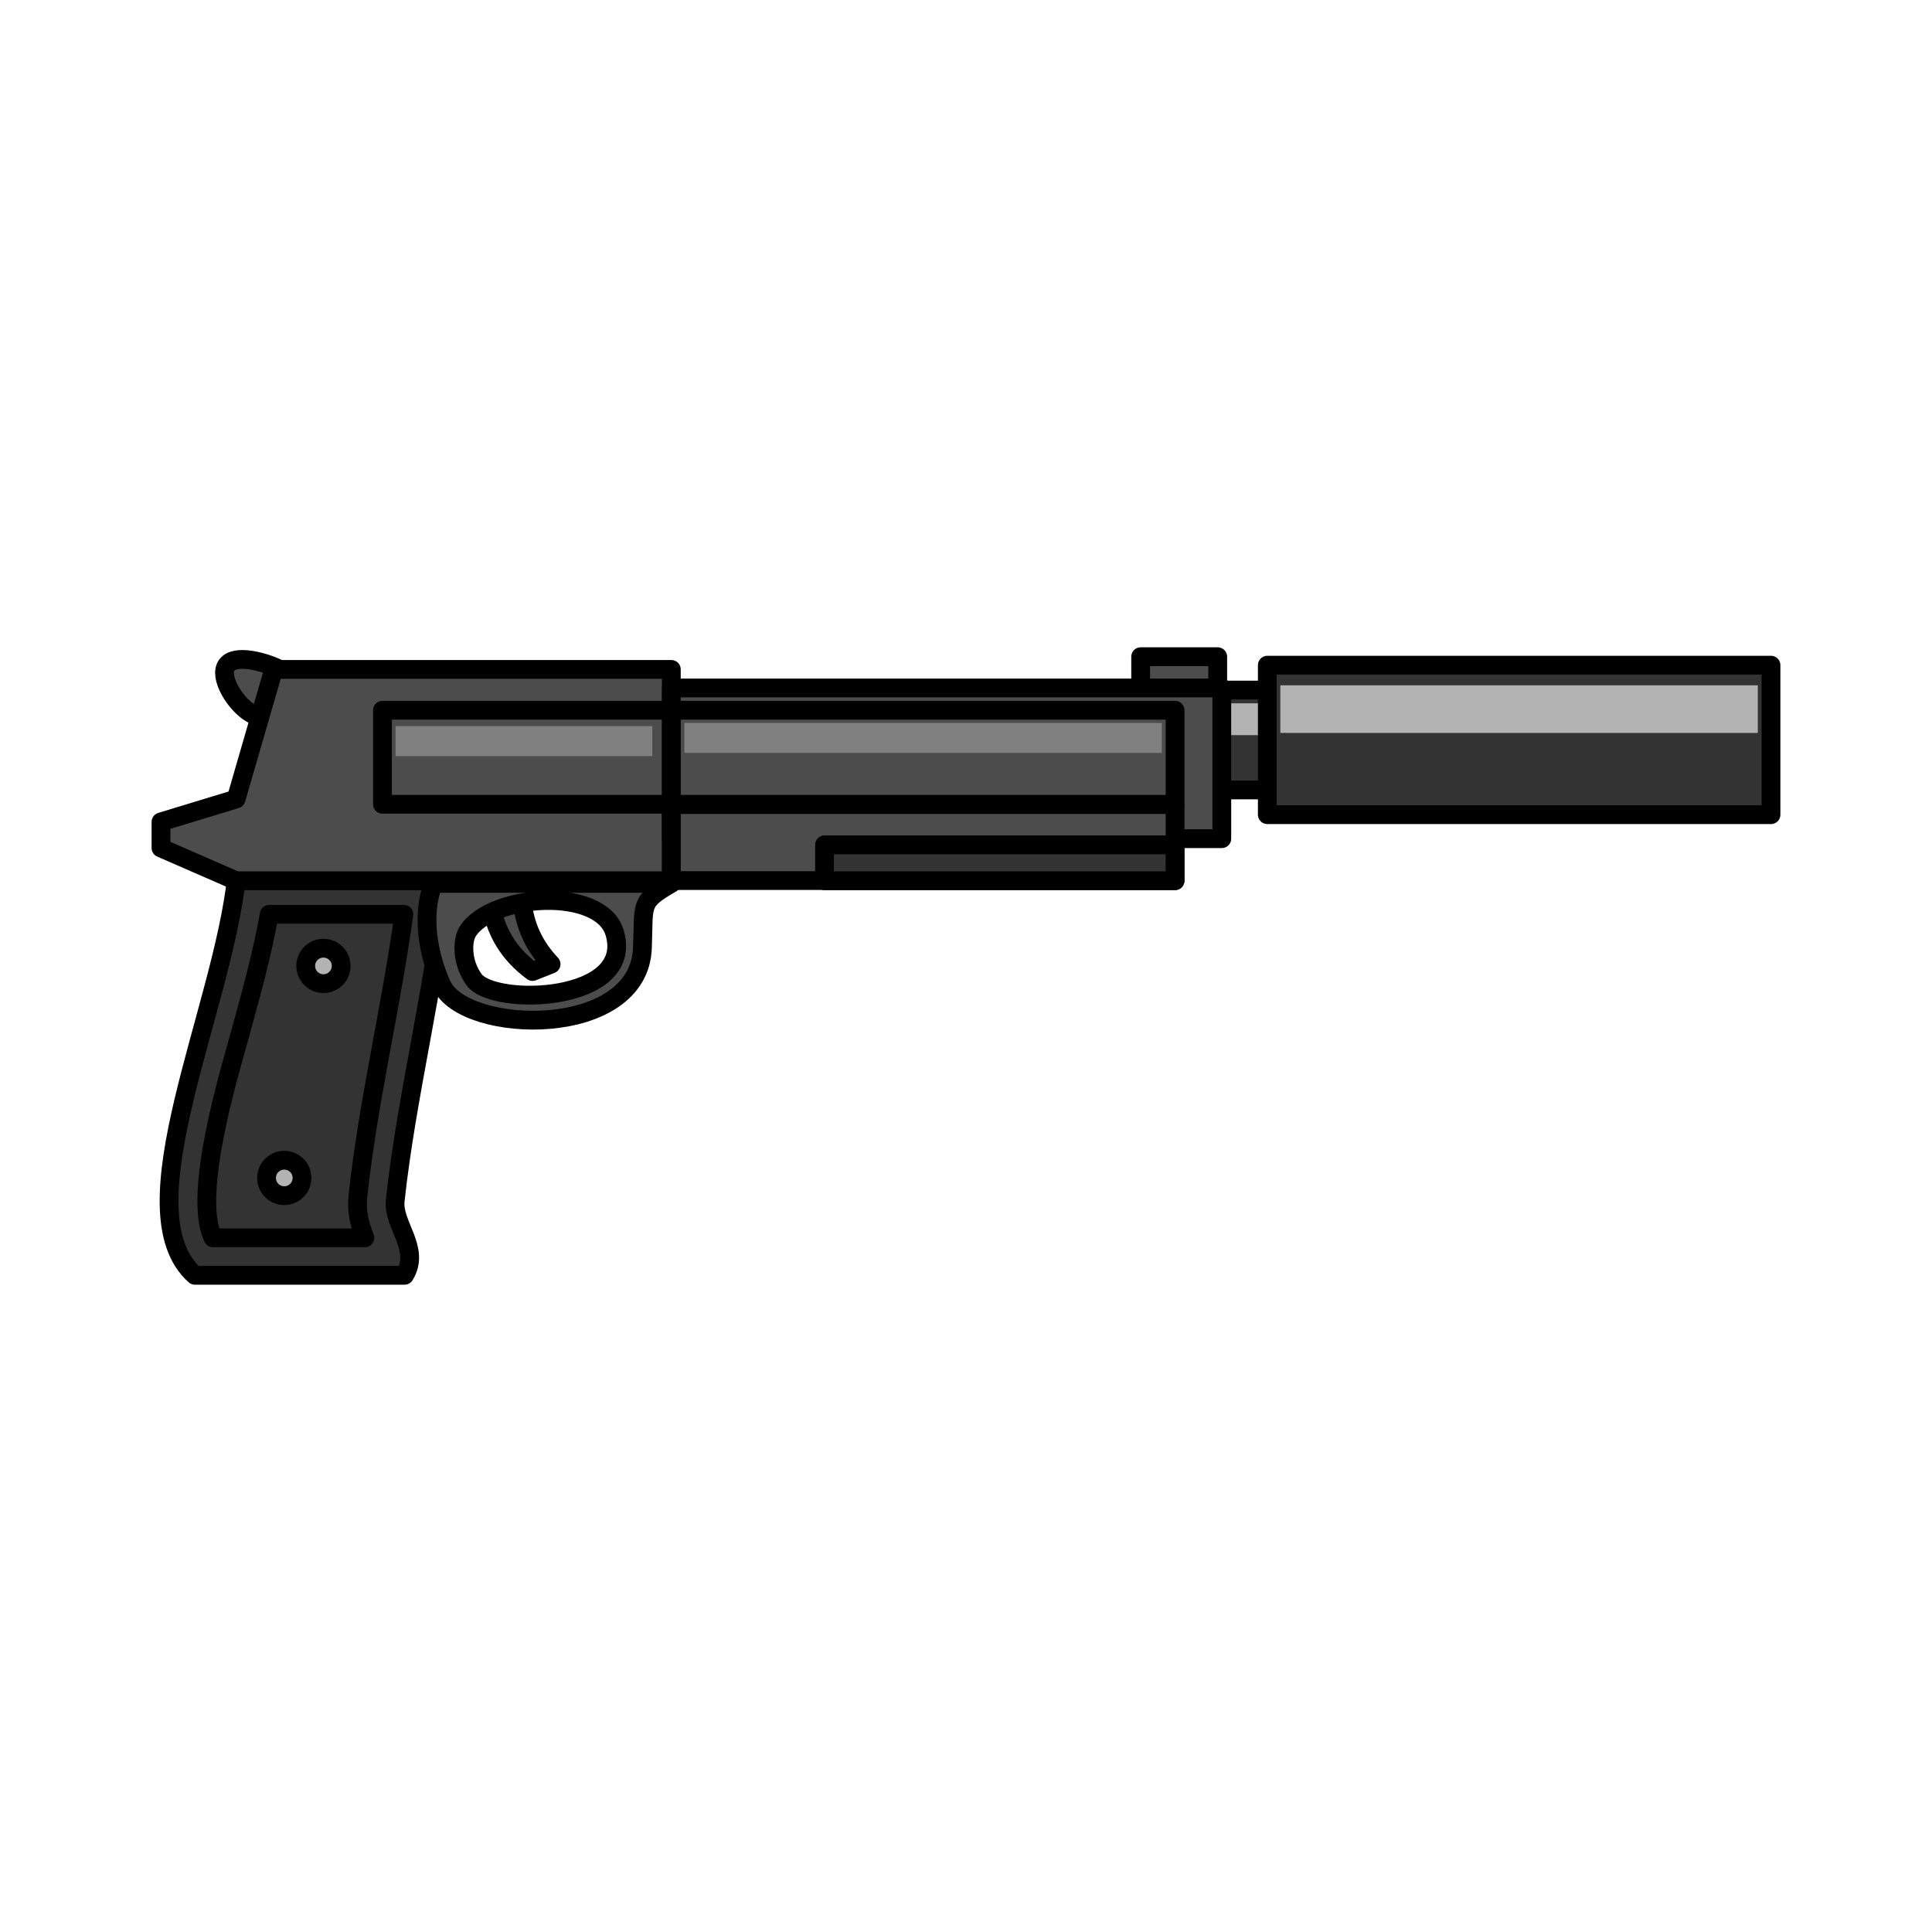 <svg:svg xmlns:svg="http://www.w3.org/2000/svg" height="815.073" id="svg6733" version="1.1" viewBox="-63.962 -273.08 815.073 815.073" width="815.073">
<svg:g id="layer1" transform="translate(416.53 -75.931)">
<svg:g fill-rule="evenodd" id="g7632" transform="matrix(2.236 0 0 2.236 -924.37 -2447.9)">
<svg:path d="m438.9 1136.8h-11.07v18.836h11.07v-18.836z" fill="#333" id="path5930" stroke="#000" stroke-linecap="round" stroke-linejoin="round" stroke-miterlimit="2.613" stroke-width="3.543" />
<svg:path d="m436.13 1139.3h-5.535v6.001h5.535v-6.001z" fill="#b3b3b3" id="path5932" />
<svg:g stroke="#000" stroke-linecap="round" stroke-linejoin="round" stroke-miterlimit="2.613" stroke-width="3.543">
<svg:path d="m250.46 1132.5c3.122 1.347 4.781 4.465 3.703 6.963-1.077 2.498-4.483 3.432-7.606 2.085-3.122-1.347-6.555-6.572-5.478-9.069 1.078-2.498 6.258-1.325 9.38 0.022z" fill="#4c4c4c" id="path6966" />
<svg:path d="m243.16 1172h39.554c-2.13 20.675-7.504 41.334-9.635 61.131-0.491 4.568 4.853 9.057 1.767 14.086h-39.554c-13.588-12.104 5.246-50.145 7.868-75.217z" fill="#333" id="path6968" />
<svg:path d="m249.31 1179.1c-1.341 7.657-3.528 15.375-5.537 22.734-1.802 6.598-9.04 30.037-5.069 38.31h28.656c-0.962-2.501-1.637-4.867-1.326-7.758 1.927-17.9 6.216-35.46 8.682-53.286h-25.407z" fill="#333" id="path6972" />
<svg:path d="m413.73 1130.5h14.541v7.781h-14.541v-7.781z" fill="#4c4c4c" id="path6976" />
<svg:path d="m252.15 1225.5c1.847 0 3.345 1.498 3.345 3.345 0 1.847-1.497 3.345-3.345 3.345-1.847 0-3.345-1.497-3.345-3.345 0-1.847 1.498-3.345 3.345-3.345z" fill="#b3b3b3" id="path6978" />
<svg:path d="m259.54 1185.5c1.847 0 3.345 1.498 3.345 3.345 0 1.847-1.498 3.345-3.345 3.345-1.847 0-3.345-1.498-3.345-3.345 0-1.847 1.498-3.345 3.345-3.345z" fill="#b3b3b3" id="path6982" />
</svg:g>
<svg:g fill="#4c4c4c" stroke="#000" stroke-linecap="round" stroke-linejoin="round" stroke-miterlimit="2.613" stroke-width="3.543">
<svg:path d="m290.97 1176h6.011c0.412 5.487 2.565 9.363 5.511 12.506-1.169 0.463-2.338 0.926-3.506 1.39-4.15-3.094-7.244-7.287-8.015-13.896z" id="path6986" />
<svg:path d="m319.73 1185.3c-0.445 17.474-33.586 16.543-37.87 7.125-2.556-5.619-3.915-13.176-1.577-19.149h44.896c-6.149 3.526-5.114 3.931-5.45 12.024zm-33.019-2.876c4.418-7.213 25.163-8.626 27.774 0.164 3.913 13.172-22.755 13.94-26.497 8.88-2.458-3.323-2.23-7.489-1.277-9.045z" id="path6988" />
<svg:path d="m250.15 1132.9h75.03v39.875h-82.116l-14.173-6.181v-4.927l14.173-4.311 7.087-24.457z" id="path6990" />
<svg:path d="m429.04 1136.4h-103.86v28.435h103.86v-28.435z" id="path6992" />
<svg:path d="m420.22 1158.4h-95.035v14.343h95.035v-14.343z" id="path6994" />
</svg:g>
<svg:path d="m420.22 1166h-66.141v6.773h66.141v-6.773z" fill="#333" id="path6996" stroke="#000" stroke-linecap="round" stroke-linejoin="round" stroke-miterlimit="2.613" stroke-width="3.543" />
<svg:path d="m270.68 1140.6h54.498v17.747h-54.498v-17.747z" fill="#4c4c4c" id="path6998" stroke="#000" stroke-linecap="round" stroke-linejoin="round" stroke-miterlimit="2.613" stroke-width="3.543" />
<svg:path d="m273.15 1143.6h48.436v5.654h-48.436v-5.654z" fill="#808080" id="path7000" />
<svg:path d="m420.22 1140.6h-95.035v17.747h95.035v-17.747z" fill="#4c4c4c" id="path7002" stroke="#000" stroke-linecap="round" stroke-linejoin="round" stroke-miterlimit="2.613" stroke-width="3.543" />
<svg:path d="m532.66 1132.1h-95.035v28.206h95.035v-28.206z" fill="#333" id="path7004" stroke="#000" stroke-linecap="round" stroke-linejoin="round" stroke-miterlimit="2.613" stroke-width="3.543" />
<svg:path d="m417.73 1143h-90.086v5.654h90.086v-5.654z" fill="#808080" id="path7006" />
<svg:path d="m530.17 1135.9h-90.085v8.986h90.085v-8.986z" fill="#b3b3b3" id="path7008" />
</svg:g>
</svg:g>
</svg:svg>